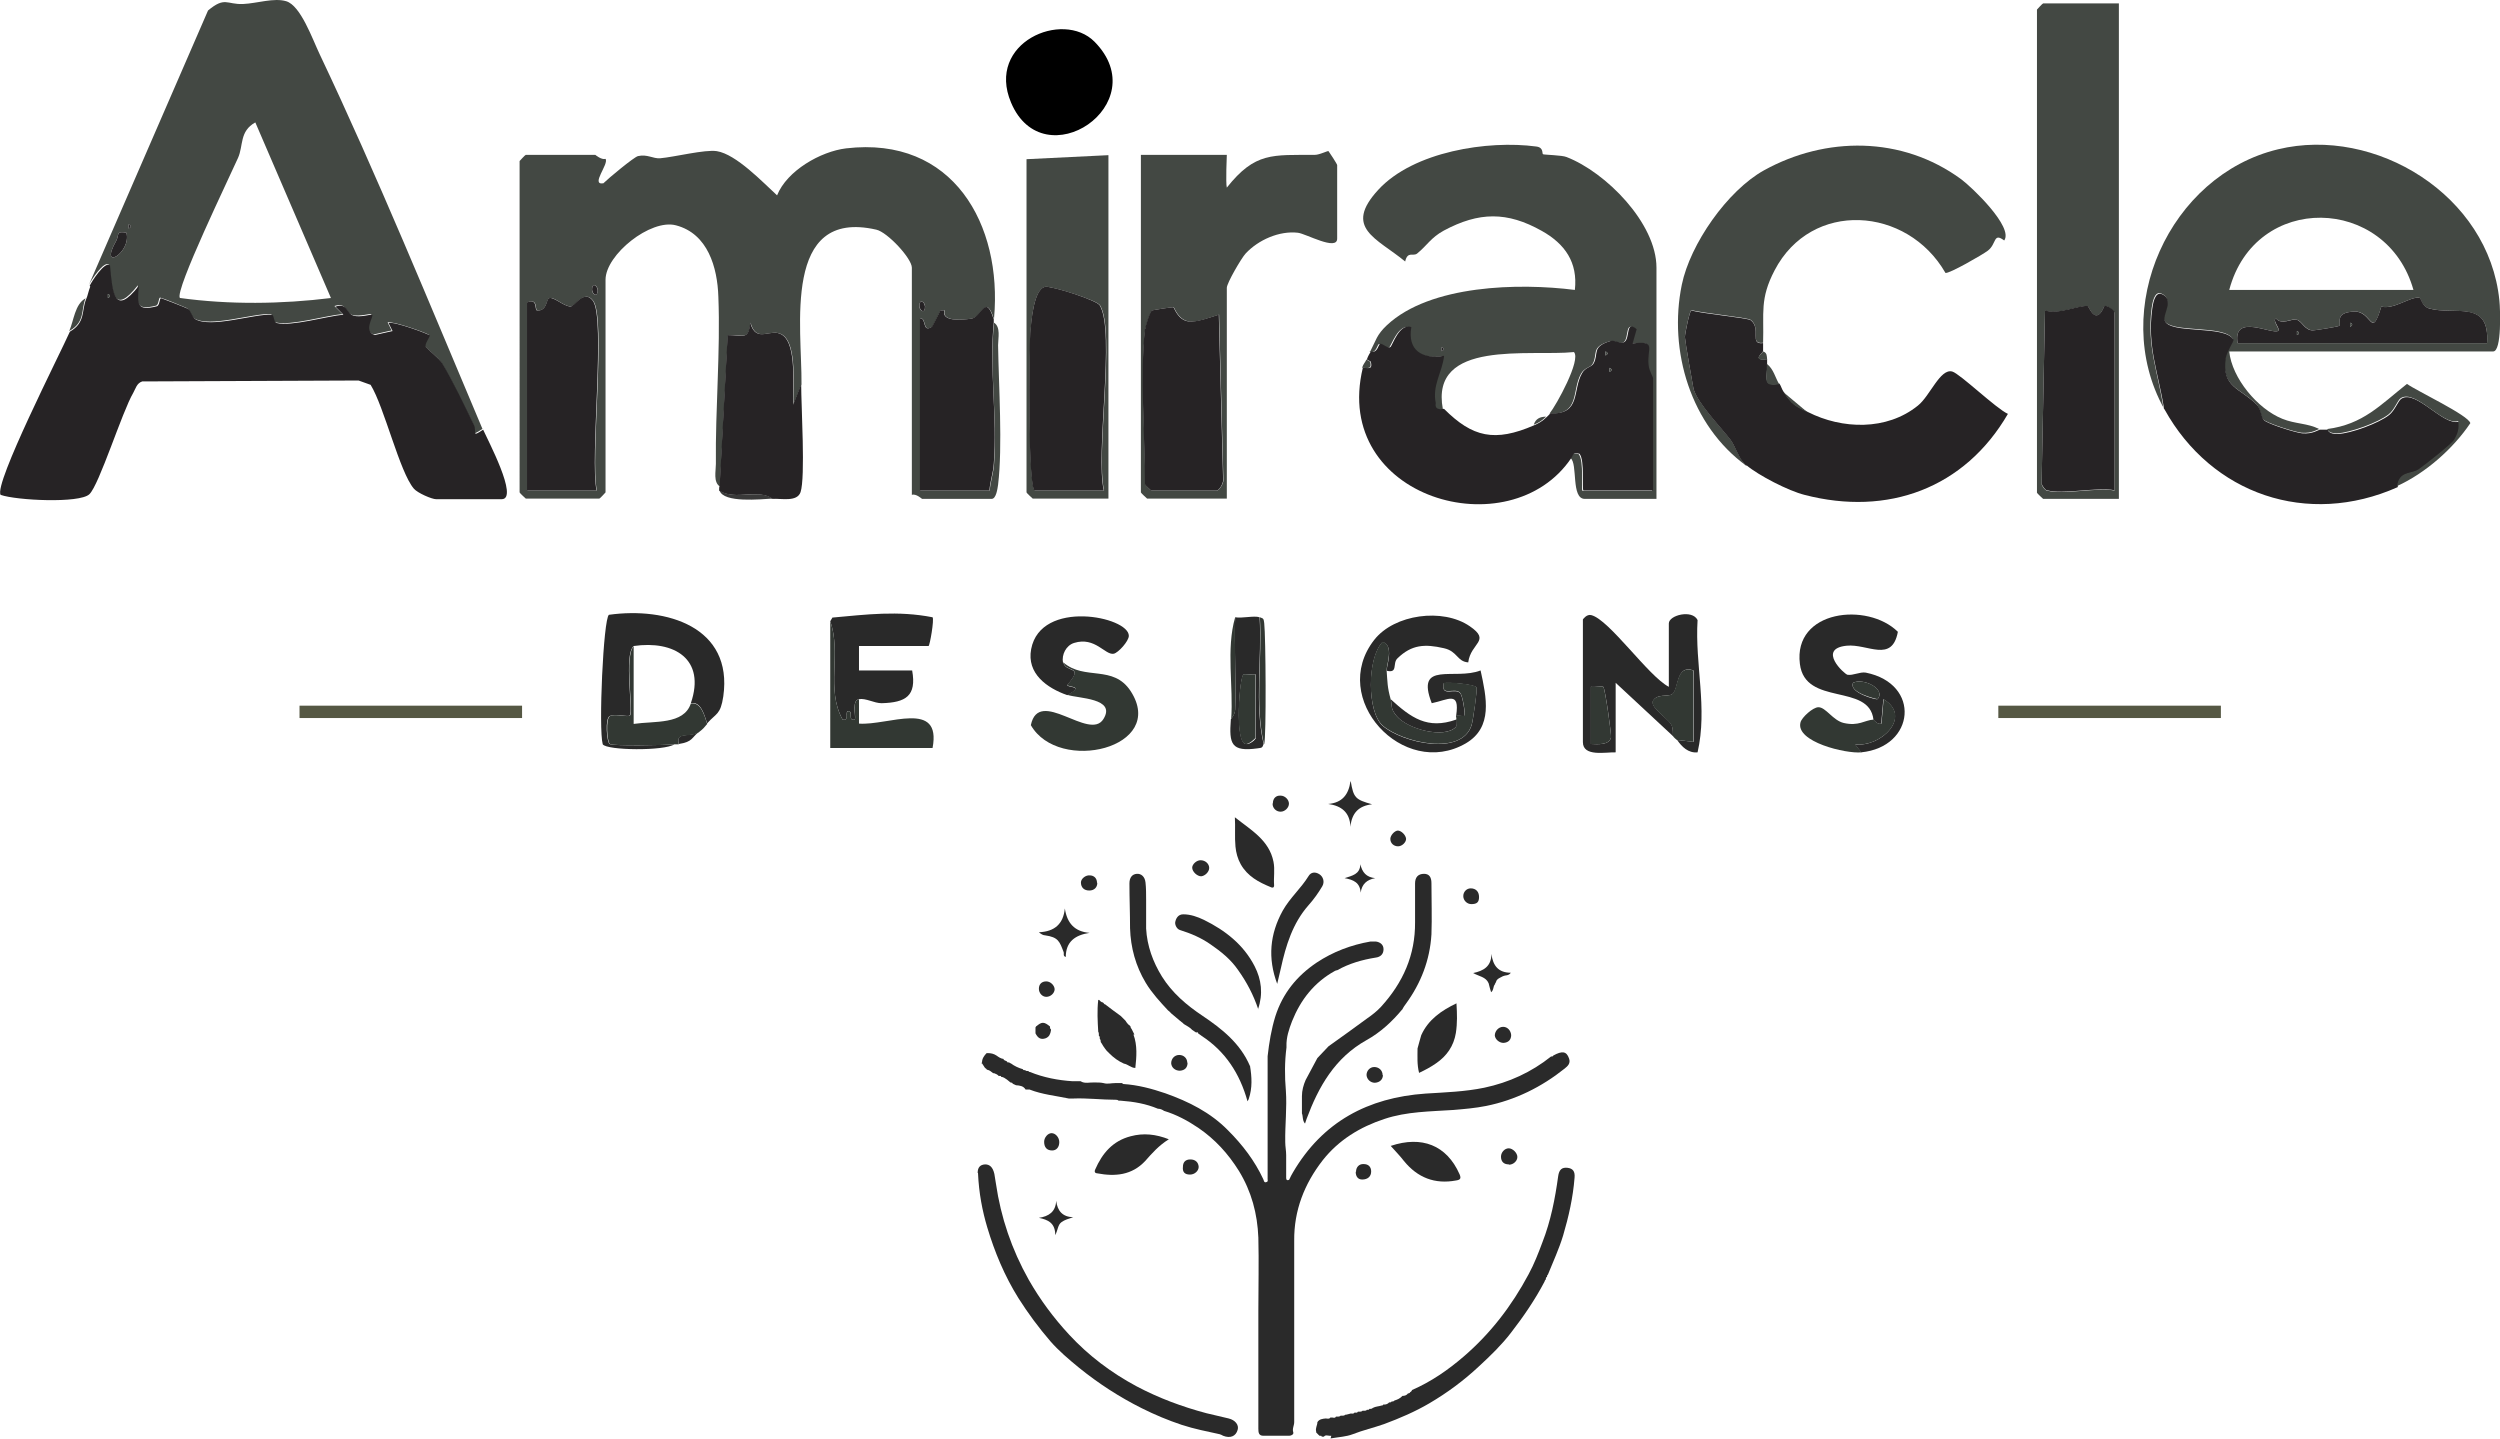 <?xml version="1.0" encoding="UTF-8"?>
<svg id="Layer_2" data-name="Layer 2" xmlns="http://www.w3.org/2000/svg" viewBox="0 0 80.88 46.56">
  <defs>
    <style>
      .cls-1 {
        fill: #292929;
      }

      .cls-2 {
        fill: #393939;
      }

      .cls-3 {
        fill: #262325;
      }

      .cls-4 {
        fill: #434843;
      }

      .cls-5 {
        fill: #323833;
      }

      .cls-6 {
        fill: #2a2a2a;
      }

      .cls-7 {
        fill: none;
        stroke: #555743;
        stroke-miterlimit: 10;
        stroke-width: .4px;
      }
    </style>
  </defs>
  <g id="Layer_2-2" data-name="Layer 2">
    <path d="M35.41,1.35c1.99,2.02-1.65,4.46-2.7,1.97-.82-1.94,1.67-3.01,2.7-1.97Z"/>
    <path class="cls-1" d="M21.96,24.07c-.11-.43.37-.19.66-.4-.25.19-.2.33-.66.4Z"/>
    <path class="cls-4" d="M32.15,10.31c-.25-.82-.4-.03-.72,0-.29.04-.97.11-.87-.27h-.13c-.03.08-.24.51-.27.53-.33.22-.18-.32-.39-.26v5.56h2.25c.02-.29.12-.56.14-.86.11-1.52-.16-3.09,0-4.57.22.14.13.5.13.73.02,1.33.15,3.26,0,4.51-.02.13-.06.46-.21.46h-2.25s-.2-.18-.33-.13v-7.35c0-.3-.79-1.15-1.15-1.23-3.06-.7-2.4,3.18-2.42,5l-.26.66c-.03-.53.14-1.94-.36-2.26-.38-.24-.83.31-1.03-.39-.06.57-.21.39-.73.4l-.26,4.9c-.22-.14-.13-.5-.13-.73-.02-1.79.15-3.64.08-5.41-.03-.95-.34-2.04-1.37-2.31-.82-.22-2.28.95-2.28,1.76v6.88s-.18.2-.2.2h-2.38s-.2-.18-.2-.2V5.21s.18-.2.2-.2h2.25s.2.17.33.13c.12.16-.5.86-.07.79.15-.15.99-.85,1.12-.88.3-.07.49.09.72.07.46-.04,1.45-.29,1.83-.23.63.1,1.49,1.01,1.95,1.43.32-.8,1.41-1.42,2.23-1.52,3.47-.41,5.06,2.47,4.79,5.49v.02ZM19.31,9.51c.1-.19-.08-.35-.13-.26-.1.19.08.35.13.26ZM17.06,9.78v6.09h2.25c-.22-1.04.31-5.57-.12-6.14-.29-.39-.6.21-.73.19-.24-.03-.5-.29-.66-.28-.14,0-.07.4-.4.41-.12,0,.03-.41-.33-.27h-.01ZM29.9,10.04c.1-.19-.08-.35-.13-.26-.1.19.08.35.13.26Z"/>
    <path class="cls-4" d="M15.6,13.88c-.4.27-.19.07-.3-.16-.31-.64-.67-1.39-1.03-2-.08-.14-.47-.45-.52-.51-.06-.08.15-.35.12-.38-.05-.05-1.15-.45-1.33-.4l.13.26-.58.13c-.38-.14-.02-.59-.08-.66-.02-.02-.39.09-.61.03-.24-.08-.18-.42-.58-.29l.26.26c-.54.05-1.69.39-2.16.27-.1-.03-.09-.26-.16-.27-.57-.03-1.98.45-2.48.14-.1-.06-.13-.26-.23-.33-.08-.04-.74-.31-.86-.34-.07-.02-.04.24-.15.26-.66.17-.62-.1-.58-.66-.78.99-.84.25-.93-.66-.16-.17-.61.54-.66.66L6.73.34c.55-.46.6-.19,1.13-.21.46-.02,1-.21,1.4-.09.47.14.85,1.23,1.08,1.71,1.86,3.92,3.58,8.13,5.27,12.13h0ZM10.71,9.65l-2.45-5.69c-.52.29-.38.75-.56,1.15-.25.57-2.06,4.3-1.88,4.53,1.6.22,3.29.2,4.9,0h-.01ZM4.16,7.26v.13c.09-.04.09-.09,0-.13ZM4.09,7.53c-.35-.07-.23.08-.33.26-.58,1.02.5.39.33-.26Z"/>
    <path class="cls-3" d="M2.9,9.25c.05-.12.5-.83.66-.66.08.91.15,1.65.93.66-.04.57-.09.83.58.66.11-.03.08-.29.15-.26.12.04.78.3.86.34.1.06.13.26.23.33.5.31,1.91-.17,2.48-.14.08,0,.06.24.16.27.47.12,1.62-.22,2.16-.27l-.26-.26c.4-.13.35.21.58.29.22.07.59-.05.61-.03.06.07-.3.52.08.66l.58-.13-.13-.26c.18-.06,1.28.35,1.33.4.03.03-.19.3-.12.38.05.06.43.37.52.51.36.6.72,1.36,1.03,2,.11.23-.1.43.3.16.13.3,1.17,2.25.6,2.25h-2.12c-.14,0-.6-.2-.72-.34-.46-.53-.96-2.65-1.4-3.36l-.39-.14-7,.03c-.18.06-.21.23-.29.37-.36.61-1.1,2.98-1.42,3.28s-2.36.2-2.87.02c-.23-.34,1.93-4.58,2.24-5.28.52-.3.37-.69.53-1.06.05-.11.07-.25.13-.4l-.02-.02ZM3.49,9.51v.13c.09-.04.09-.09,0-.13Z"/>
    <path class="cls-4" d="M44.33,11.37c.19-.36.2-.53.54-.85,1.4-1.31,4.28-1.37,6.08-1.14.1-.89-.32-1.49-1.07-1.91-1.12-.63-2.03-.62-3.17-.01-.42.23-.54.48-.86.74-.13.11-.31-.09-.39.26-.92-.76-2.01-1.08-.87-2.32s3.55-1.61,5.11-1.4c.25.03.18.23.22.25s.62.03.76.09c1.27.49,2.91,2.14,2.91,3.58v7.48h-2.32c-.45,0-.22-1.14-.46-1.32.07-.1.03-.18.26-.13.19.21.07,1.19.13,1.19h2.25v-3.64s-.11-.24-.14-.39c-.08-.57.29-.84-.52-.73l.13-.46c-.36-.31-.21.28-.39.41-.11.08-.33-.07-.45-.03-.64.19-.37.42-.56.74-.06.11-.26.11-.37.31-.31.54-.02,1.34-1.02,1.29.22-.27,1.03-1.74.79-1.99-1.42.15-4.67-.43-4.24,1.85-.02-.02-.33.09-.27-.19-.11-.58.22-.99.27-1.53-.72.12-1.19-.18-1.06-.93-.39-.12-.61.61-.68.65-.08.05-.23-.1-.32-.11-.07,0-.08.33-.33.25h.04ZM46.64,11.23v.13c.09-.04.09-.09,0-.13Z"/>
    <path class="cls-4" d="M70.01,13.22c-1.79-3.24.19-7.55,3.69-8.39,3.14-.76,6.82,1.48,7.16,4.89.03.27.08,1.65-.2,1.65h-8.54c.09.87.92,1.86,1.72,2.18.42.17.82.14,1.19.33-.03,0-.23.15-.57.12-.21-.02-1.13-.31-1.24-.43-.09-.09-.08-.35-.23-.5-.55-.54-1.13-.55-1-1.51.03-.2.27-.55.25-.59-.28-.49-2.09-.16-2.23-.63-.06-.21.32-.66-.08-.84-.24-.11-.3.33-.32.47-.16,1.23.21,2.07.38,3.23l.02.02ZM78.08,9.38c-.86-3.06-5.12-3.17-5.96,0h5.96ZM72.39,11.1h8.07c.1-1.42-1.05-.89-1.87-1.12-.26-.07-.25-.34-.33-.35-.3-.03-.81.39-1.22.29-.32,1.08-.3.14-.86.16-.68.02-.42.38-.5.46-.03.03-.79.15-.86.15-.27-.02-.34-.31-.53-.35-.16-.04-.47.18-.65-.03-.15.03.13.34.07.39-.18.15-1.48-.59-1.32.4Z"/>
    <path class="cls-3" d="M44.33,11.37c.25.08.26-.25.33-.25.08,0,.24.16.32.11.07-.04.28-.78.68-.65-.13.75.34,1.05,1.06.93-.06.54-.39.95-.27,1.53-.05.28.25.17.27.19.92.92,1.64,1.08,2.91.53.18-.08.26-.13.4-.26.04-.04.1-.09.13-.13.99.05.71-.75,1.02-1.29.11-.2.3-.2.37-.31.19-.32-.08-.55.56-.74.12-.04.33.11.45.03.18-.13.03-.72.39-.41l-.13.46c.81-.1.44.17.52.73.02.16.14.36.14.39v3.64h-2.25c-.06,0,.05-.98-.13-1.19-.23-.05-.19.03-.26.13-1.98,2.96-7.77,1.32-6.75-2.91.23.01.31.05.26-.2l-.13-.07c.05-.14.08-.17.13-.26h-.02ZM51.94,11.37v.13c.09-.04.09-.09,0-.13ZM52.07,11.9v.13c.09-.04.09-.09,0-.13Z"/>
    <path class="cls-4" d="M68.55.12v16.02h-2.45s-.2-.18-.2-.2V.31s.18-.2.2-.2h2.45ZM66.23,15.87c.47.15,1.62-.11,2.18,0v-5.76s-.22-.25-.33-.2c-.28.67-.5,0-.54,0-.29-.03-.97.29-1.38.14l-.11,5.61c.02.08.11.2.18.22h0Z"/>
    <path class="cls-4" d="M56.5,15.07c-1.8-1.3-2.53-3.72-2.09-5.86.27-1.31,1.47-3.04,2.66-3.7,1.99-1.1,4.46-1.12,6.38.29.35.26,1.7,1.55,1.39,1.98-.36-.27-.24.11-.53.33-.17.13-1.25.75-1.37.72-1.24-2.16-4.34-2.37-5.53-.08-.48.92-.34,1.37-.37,2.34-.46.06-.05-.47-.4-.74-.1-.08-1.66-.23-1.92-.32-.05,0-.21.76-.21.87,0,.09.26,1.6.28,1.68.13.45.84,1.19,1.18,1.62.18.23.28.64.53.86h0Z"/>
    <path class="cls-3" d="M56.5,15.07c-.26-.22-.35-.63-.53-.86-.34-.43-1.05-1.17-1.18-1.62-.02-.08-.28-1.59-.28-1.68,0-.12.16-.88.21-.87.26.1,1.81.24,1.92.32.35.27-.06.8.4.74v.26c0,.05-.39.32.13.26v.13c.02.47-.18.76.4.66.05.08.08.19.13.26.3.43.36.44.79.66,1.1.56,2.55.61,3.56-.21.39-.31.72-1.21,1.11-1.1.25.07,1.42,1.2,1.8,1.37-1.4,2.41-3.89,3.32-6.58,2.62-.52-.13-1.49-.63-1.88-.96v.02Z"/>
    <path class="cls-4" d="M39.69,16.13h-2.58s-.2-.18-.2-.2V5.01h2.78s-.04.91,0,1.06c.92-1.16,1.48-1.05,2.85-1.06.15,0,.42-.14.44-.12s.28.42.28.45v2.38c0,.41-1.01-.16-1.27-.19-.6-.07-1.28.23-1.69.67-.14.15-.61.96-.61,1.11,0,0,0,6.82,0,6.82ZM37.05,10.64c-.16,1.46,0,3.5,0,5.03,0,.01.18.2.2.2h2.12c.07,0,.21-.22.21-.33l-.14-5.36c-.27.08-.71.26-.97.22-.36-.05-.47-.45-.5-.46s-.65.09-.69.1c-.06.02-.21.52-.22.6h0Z"/>
    <path class="cls-3" d="M70.01,13.22c-.18-1.16-.55-2.01-.38-3.23.02-.14.08-.58.32-.47.4.18.02.64.08.84.14.47,1.95.14,2.23.63.02.04-.22.39-.25.59-.14.96.45.96,1,1.51.15.15.14.4.23.5.11.12,1.03.41,1.24.43.34.03.54-.12.57-.12h.26s.01.15.32.14c.42-.01,1.33-.35,1.66-.61.2-.16.29-.46.4-.53.47-.31,1.37.9,1.86.74.03.25,0,.39-.13.6-.08.14-.95.82-1.15.96-.25.17-.64.03-.7.56-2.92,1.3-6.02.23-7.54-2.51l-.02-.03Z"/>
    <path class="cls-4" d="M35.86,5.01v11.12h-2.45s-.2-.18-.2-.2V5.15l2.65-.13h0ZM33.47,15.87h2.25c-.28-1.2.38-5.14-.13-5.99-.1-.17-1.58-.63-1.77-.6-.38.07-.46,1.14-.48,1.49-.04.61-.08,4.96.14,5.1h0Z"/>
    <path class="cls-3" d="M32.15,10.31v.13c-.15,1.48.12,3.05,0,4.57-.02.3-.12.56-.14.86h-2.25v-5.56c.22-.06.06.48.39.26.02-.02.24-.45.27-.53h.13c-.1.38.58.31.87.27.32-.04.47-.83.72,0h0Z"/>
    <path class="cls-3" d="M23.28,15.74l.26-4.9c.52,0,.67.17.73-.4.2.7.66.15,1.03.39.5.32.33,1.73.36,2.26l.26-.66c0,.72.14,3.01-.02,3.49-.11.33-.63.2-.91.22-.46-.34-1.2.06-1.72-.26-.01-.04,0-.09,0-.13h0Z"/>
    <path class="cls-1" d="M54.12,23.81l-1.85-1.72v2.25c-.33-.01-1.06.15-1.06-.33v-3.97s.12-.18.27-.14c.58.14,1.85,1.98,2.51,2.32v-2.05c0-.27.76-.46.93-.11-.09,1.45.33,2.84,0,4.28-.3.03-.51-.18-.66-.4l.53.06v-2.31c-.58-.21-.47.62-.69.77-.14.09-.5-.03-.63.23-.05.22.47.54.59.73.09.14.05.36.07.39h0ZM51.47,22.22v1.85c.22.01.59.04.65-.21.02-.08-.19-1.59-.25-1.64-.03-.03-.29.02-.4,0Z"/>
    <path class="cls-1" d="M22.88,23.41c-.09-.27-.2-.73-.53-.66.49-1.43-.54-2.04-1.85-1.85-.33.3,0,2.13-.13,2.25-.05.05-.5-.07-.65.02s-.09.82,0,.9c.08.07,1.82.04,2.1.01-.33.22-2.19.2-2.32,0-.14-.49.02-4.06.2-4.19,1.86-.26,4.02.39,3.7,2.64-.09.6-.23.54-.52.87h0Z"/>
    <path class="cls-1" d="M26.86,20.1l.07-.12c1.11-.1,2.12-.23,3.24-.01.06.06-.09.93-.13.93h-2.25v.79h1.72c.15.83-.21,1.04-.99,1.06-.24,0-.51-.17-.73-.13-.23.04-.11.47-.13.66-.25.05-.04-.25-.2-.27s.05.33-.2.27c-.55-.99-.03-2.14-.4-3.18Z"/>
    <path class="cls-1" d="M60.61,23.28c-.14-1.19-2.21-.42-2.38-1.8-.22-1.75,2.19-2.01,3.17-1.04-.19,1.02-.98.38-1.66.45-.96.1-.07.92.03.94.18.03.4-.1.59-.07,1.8.36,1.6,2.41-.15,2.58l-.2-.26c.84.11,1.87-.9.92-1.46l-.07.79c-.12.05-.25-.13-.26-.13h.01ZM60.74,22.62c.29-.32-.46-.7-.79-.53-.15.32.76.56.79.53Z"/>
    <path class="cls-5" d="M34.4,21.43c.69.6,1.61.06,2.18.93,1.19,1.84-2.33,2.68-3.23,1.1.26-1.25,1.9.54,2.35-.2.42-.68-.82-.66-1.17-.78.6-.32-.02-.23,0-.33.57-.65-.06-.37-.13-.73h0Z"/>
    <path class="cls-1" d="M47.11,23.15c.12-.81-.25-.51-.79-.4-.54-1.39.74-.73,1.58-1.06.19.87.41,1.84-.48,2.36-2.02,1.17-4.45-1.45-2.96-3.35.65-.83,2.22-1.04,3.09-.44.7.48.03.53-.05,1.17-.37-.03-.34-.36-.79-.46-.61-.14-1.04-.12-1.5.33-.17.16.03.49-.35.4,0-.17.25-.81-.13-.93-.51.53-.5,2.27,0,2.71.63.55,2.56,1,2.88-.02.04-.11.19-1.17.16-1.22-.07-.1-.86-.17-1.06-.14-.11.49.39.12.54.34.07.1.16.65.12.72-.02.03-.21-.03-.26,0h0Z"/>
    <path class="cls-1" d="M34.4,21.43c.08.36.7.08.13.73-.02.1.6.01,0,.33-.66-.23-1.32-.7-1.17-1.49.31-1.63,3.16-1.05,3.16-.43,0,.17-.34.55-.49.58-.28.05-.6-.56-1.28-.35-.26.08-.41.38-.36.64h0Z"/>
    <path class="cls-5" d="M26.86,20.1c.37,1.03-.15,2.19.4,3.18.24.06.05-.28.2-.27s-.05.32.2.27c.03-.19-.1-.62.13-.66v.79c.94.07,2.68-.79,2.38.79h-3.31v-4.1Z"/>
    <path class="cls-5" d="M44.86,21.69c.03.39.02.53.13.93.06.21-.02.29.19.54.36.43,1.53.74,1.91.37.06-.06,0-.2.02-.25.02-.04-.02-.12,0-.13.05-.03.24.03.26,0,.05-.06-.05-.62-.12-.72-.16-.23-.65.15-.54-.34.19-.03.98.04,1.06.14.04.05-.12,1.11-.16,1.22-.31,1.03-2.25.57-2.88.02-.5-.44-.52-2.17,0-2.71.38.12.12.76.13.93Z"/>
    <path class="cls-5" d="M20.5,20.9v2.52c.68-.1,1.62.03,1.85-.66.33-.06.44.39.53.66-.1.12-.13.16-.26.26-.29.21-.77-.03-.66.4h-.13c-.28.03-2.03.06-2.1-.01-.09-.08-.14-.81,0-.9s.59.04.65-.02c.13-.12-.2-1.95.13-2.25h-.01Z"/>
    <path class="cls-5" d="M60.61,23.28s.14.18.26.13l.07-.79c.94.56-.08,1.56-.92,1.46l.2.26c-.5.05-2.14-.34-1.97-.97.04-.16.4-.49.58-.49.24,0,.47.43.82.51.48.11.67-.09.96-.11Z"/>
    <path class="cls-1" d="M40.75,19.97c.08,1.34-.17,2.8.13,4.1-.04.13-.06.12-.19.14-.86.12-.93-.14-.87-.93,0-.03.13-.15.14-.32.04-.99-.04-2,0-2.99.23.04.61-.06.79,0ZM40.62,21.82c-.11.02-.36-.03-.39,0-.13.1-.29,2.18.07,2.25.13.03.33-.15.33-.2v-2.05h-.01Z"/>
    <path class="cls-5" d="M54.12,23.81s.03-.24-.07-.39c-.13-.19-.64-.52-.59-.73.14-.26.49-.14.63-.23.22-.15.11-.97.69-.77v2.31l-.53-.06s-.1-.08-.13-.13Z"/>
    <path class="cls-4" d="M77.55,15.74c.06-.52.45-.39.7-.56.2-.14,1.07-.82,1.15-.96.12-.21.16-.35.13-.6-.49.17-1.38-1.04-1.86-.74-.11.07-.2.38-.4.53-.33.26-1.24.59-1.66.61-.31,0-.31-.14-.32-.14,1.16-.15,1.72-.78,2.58-1.46.32.23,2,1.02,2.05,1.27-.55.82-1.45,1.62-2.38,2.04h.01Z"/>
    <path class="cls-1" d="M47.11,23.28s.05.19-.02.25c-.39.37-1.56.06-1.91-.37-.21-.25-.13-.32-.19-.54.66.6,1.19.99,2.12.66Z"/>
    <path class="cls-5" d="M40.89,24.07c-.3-1.3-.05-2.76-.13-4.1.13.04.12.06.14.19.05.4.07,3.7,0,3.91h0Z"/>
    <path class="cls-5" d="M39.83,23.28c.08-1.07-.17-2.28.13-3.31-.03.99.04,2,0,2.99,0,.17-.14.29-.14.32h0Z"/>
    <path class="cls-2" d="M25,16.13c-.39.02-1.59.15-1.72-.26.52.33,1.26-.07,1.72.26Z"/>
    <path class="cls-4" d="M2.77,9.65c-.16.37,0,.76-.53,1.06.15-.34.18-.87.53-1.06Z"/>
    <path class="cls-4" d="M57.56,12.43c-.58.1-.38-.19-.4-.66.22.17.27.44.4.66Z"/>
    <path class="cls-4" d="M57.17,11.63c-.53.05-.14-.21-.13-.26.13.04.12.15.13.26Z"/>
    <path class="cls-4" d="M44.2,11.63l.13.07c.05.24-.04.21-.26.2.03-.13.11-.19.13-.26h0Z"/>
    <path class="cls-4" d="M58.49,13.35c-.43-.22-.5-.23-.79-.66l.79.66Z"/>
    <path class="cls-3" d="M17.06,9.78c.36-.14.21.27.33.27.34-.01.26-.4.4-.41.16-.01.43.25.66.28.13.01.44-.58.73-.19.42.57-.1,5.11.12,6.14h-2.25v-6.09h.01Z"/>
    <path class="cls-3" d="M19.31,9.51c-.05.09-.22-.08-.13-.26.05-.09.22.08.13.26Z"/>
    <path class="cls-3" d="M29.9,10.04c-.05.09-.22-.08-.13-.26.05-.09.22.08.13.26Z"/>
    <path class="cls-3" d="M4.09,7.53c.17.65-.91,1.28-.33.26.1-.18-.02-.33.33-.26Z"/>
    <path class="cls-3" d="M4.16,7.26c.09.04.09.09,0,.13v-.13Z"/>
    <path class="cls-4" d="M3.49,9.51c.09.04.09.09,0,.13v-.13Z"/>
    <path class="cls-3" d="M46.64,11.23c.09.04.09.09,0,.13v-.13Z"/>
    <path class="cls-3" d="M72.39,11.1c-.16-.99,1.14-.25,1.32-.4.07-.06-.22-.37-.07-.39.18.21.49,0,.65.03.19.05.26.34.53.35.07,0,.83-.12.86-.15.08-.08-.18-.44.5-.46.56-.01.53.92.86-.16.41.1.92-.32,1.22-.29.09,0,.07.27.33.35.82.23,1.97-.31,1.87,1.12,0,0-8.07,0-8.07,0ZM76.03,10.44v.13c.09-.04.09-.09,0-.13ZM74.31,10.71v.13c.09-.04.09-.09,0-.13Z"/>
    <path class="cls-4" d="M50.02,13.48c-.14.13-.22.19-.4.26.06-.19.2-.26.4-.26Z"/>
    <path class="cls-4" d="M52.07,11.9c.09.04.09.09,0,.13v-.13Z"/>
    <path class="cls-4" d="M51.94,11.37c.09.04.09.09,0,.13v-.13Z"/>
    <path class="cls-3" d="M66.23,15.87c-.07-.02-.15-.14-.18-.22l.11-5.61c.41.15,1.09-.17,1.38-.14.04,0,.26.68.54,0,.11-.04.33.16.33.2v5.76c-.56-.11-1.71.15-2.18,0h0Z"/>
    <path class="cls-3" d="M37.05,10.64c0-.08.16-.58.22-.6.04-.01.66-.11.69-.1s.14.42.5.46c.26.03.71-.14.97-.22l.14,5.36c0,.11-.13.33-.21.33h-2.12s-.2-.18-.2-.2c0-1.53-.16-3.57,0-5.03h0Z"/>
    <path class="cls-3" d="M33.47,15.87c-.22-.14-.18-4.49-.14-5.1.03-.35.11-1.42.48-1.49.2-.04,1.67.43,1.77.6.51.85-.15,4.79.13,5.99h-2.25,0Z"/>
    <path class="cls-5" d="M51.47,22.22c.11.02.37-.03.4,0,.06.06.27,1.56.25,1.64-.06.25-.43.22-.65.21,0,0,0-1.85,0-1.85Z"/>
    <path class="cls-5" d="M60.74,22.62s-.94-.2-.79-.53c.34-.17,1.08.21.79.53Z"/>
    <path class="cls-5" d="M40.62,21.82v2.05s-.2.22-.33.2c-.36-.07-.19-2.15-.07-2.25.04-.03.29.02.39,0h.01Z"/>
    <path class="cls-4" d="M74.31,10.71c.09.04.09.09,0,.13v-.13Z"/>
    <path class="cls-4" d="M76.03,10.44c.09.04.09.09,0,.13v-.13Z"/>
    <line class="cls-7" x1="16.89" y1="23.03" x2="9.69" y2="23.03"/>
    <line class="cls-7" x1="71.85" y1="23.03" x2="64.65" y2="23.03"/>
    <g>
      <path class="cls-6" d="M31.77,34.39h0v-.02c0-.12.07-.22.15-.3h.03c.11,0,.2.02.29.08.07.05.14.1.23.11,0,.03,0,.04.03.04h0s.05.03.08.04h0s0,.04.04.03h.03s.02.03.05.03h0c.12.09.25.15.39.19h0s.02.04.04.03h.03s.05.04.08.03h.03s.02.04.05.03c.44.18.91.27,1.38.3h.26c.14.09.3.03.45.04.1,0,.2,0,.29.02.13.04.25,0,.38,0,.07,0,.15,0,.22,0,0,0,.03.03.04.03.47.03.92.15,1.36.3.76.27,1.46.62,2.03,1.2.47.47.86.98,1.14,1.58.02.04.02.13.11.09.06-.02.02-.09.03-.13v-3.94c.05-.44.12-.87.25-1.29.24-.75.7-1.31,1.34-1.74.53-.35,1.11-.57,1.74-.68h.17c.14.02.25.1.25.25,0,.16-.1.25-.25.27-.44.07-.86.19-1.25.41-.02,0-.05.01-.07.02-.67.37-1.11.93-1.39,1.63-.1.26-.19.53-.18.81v.04c-.06.46-.06.93-.02,1.39.04.56-.03,1.11-.02,1.67,0,.14.03.28.03.42v.74s0,.07.04.07c.03,0,.06,0,.07-.04.03-.07.07-.14.11-.21.96-1.64,2.43-2.42,4.29-2.55.64-.04,1.27-.06,1.9-.19.8-.17,1.52-.5,2.16-1.01h.03s.03,0,.04-.03h0c.29-.16.43-.14.51.09.06.16-.04.25-.14.33-.75.6-1.6,1.02-2.54,1.21-.35.07-.7.1-1.06.13-.75.05-1.51.05-2.23.29-.79.26-1.48.68-2,1.34-.59.76-.93,1.62-.92,2.6,0,1.96,0,3.91,0,5.87,0,.11-.07.21-.03.33.02.06-.06.11-.13.11h-.84c-.15,0-.16-.11-.16-.23v-3.81c0-.79.02-1.58,0-2.37-.03-.77-.22-1.49-.63-2.16-.35-.56-.77-1.02-1.31-1.39-.34-.23-.71-.43-1.11-.55-.06-.04-.12-.07-.2-.07h0c-.38-.16-.78-.23-1.2-.26-.02,0-.05,0-.07,0-.03-.03-.07-.03-.1-.03-.46,0-.92-.06-1.38-.04h-.13c-.43-.09-.86-.13-1.27-.29-.04,0-.09,0-.13,0-.07-.12-.19-.13-.31-.14-.04-.02-.07-.03-.11-.05,0-.04-.05-.03-.07-.04-.04-.03-.07-.06-.11-.09-.06-.04-.12-.09-.19-.09h0s0-.04-.04-.03c0,0-.02,0-.04,0-.04-.05-.1-.07-.15-.09,0,0-.02,0-.03,0-.06-.04-.11-.1-.19-.11-.01,0-.03-.02-.04-.04-.01,0-.03-.02-.04-.03-.04-.06-.07-.11-.11-.17v.04Z"/>
      <path class="cls-6" d="M31.63,37.94c0-.16.07-.26.24-.27.15,0,.25.09.3.31.02.1.03.21.05.31.16,1.1.51,2.13,1.06,3.11.37.65.81,1.24,1.31,1.78.63.68,1.36,1.23,2.18,1.67.72.38,1.47.66,2.26.87.24.06.48.11.72.17.21.05.34.21.29.37-.06.21-.24.28-.47.19-.04-.02-.07-.04-.11-.05-.41-.09-.82-.17-1.22-.3-.45-.15-.88-.33-1.3-.54-.72-.36-1.4-.8-2.03-1.31-.33-.27-.66-.55-.93-.86-.37-.43-.72-.9-1.03-1.39-.45-.72-.77-1.49-1.01-2.29-.16-.54-.27-1.1-.3-1.76h-.01Z"/>
      <path class="cls-6" d="M43.05,46.45h-.03c-.06,0-.14-.04-.19.03h-.07s0-.04-.04-.03h-.03s-.08-.07-.11-.11c0,0,0-.02,0-.03-.03-.11.04-.2.04-.3.06-.1.17-.11.27-.12.05,0,.11.03.15-.03h.07s.09.03.11-.03h.07s.06,0,.08-.03h.07s.06,0,.08-.03c.06,0,.12-.03.18-.04.04,0,.09.02.12-.03h.03s.06.02.08-.03h.07s.06,0,.08-.03h.07s.06,0,.07-.03h.04s.04,0,.04-.03h.03s.06,0,.08-.03c.09-.05.2-.05.29-.08.02,0,.04,0,.05-.03h.03c.06,0,.12-.02.16-.07h.03s.04,0,.05-.03h.02s.06,0,.07-.03h0c.1-.03.19-.07.26-.15h0c.07,0,.14-.02.18-.08h0s.06,0,.07-.04h0s.06-.03.06-.07c.62-.27,1.17-.65,1.68-1.09.87-.75,1.55-1.64,2.09-2.65.18-.33.32-.69.45-1.04.27-.69.41-1.41.51-2.14.03-.21.12-.29.3-.27.17.02.25.11.23.32-.05.64-.19,1.26-.37,1.87-.13.43-.32.84-.49,1.26,0,0-.02.03-.03.04,0,0,0,.02,0,.04-.03,0-.04.04-.04.08h0s-.04.04-.04.07c-.31.59-.68,1.13-1.09,1.66-.3.39-.66.74-1.03,1.08-.49.46-1.03.86-1.61,1.2-.46.27-.95.48-1.46.67-.34.12-.69.2-1.02.33-.21.08-.45.09-.68.13-.03,0-.04,0-.04.03l.03-.11Z"/>
      <path class="cls-6" d="M37.81,36.86c-.32.2-.54.45-.76.7-.43.46-.97.51-1.55.4-.05,0-.11-.03-.07-.12.23-.53.57-.93,1.15-1.08.41-.11.81-.07,1.24.1h-.01Z"/>
      <path class="cls-6" d="M45,37.07c.99-.33,1.8-.03,2.22.92.06.14.02.18-.11.2-.69.13-1.25-.09-1.69-.63-.13-.17-.28-.32-.43-.49h0Z"/>
      <path class="cls-6" d="M34.17,38.85c.04.33.21.52.55.53-.15.05-.27.08-.38.16-.12.09-.11.24-.2.42,0-.4-.24-.5-.53-.56.32-.05.54-.19.56-.55Z"/>
      <path class="cls-6" d="M34.27,36.95c0,.16-.09.27-.23.27-.17,0-.26-.1-.26-.28,0-.14.12-.28.24-.28.13,0,.25.14.25.29Z"/>
      <path class="cls-6" d="M48.81,37.67c-.16,0-.25-.09-.25-.25,0-.14.12-.27.25-.27s.28.15.28.28-.13.25-.27.25h0Z"/>
      <path class="cls-6" d="M43.87,37.91c0-.15.1-.26.25-.25.15,0,.24.09.24.24,0,.16-.11.26-.29.26-.13,0-.21-.09-.21-.25h0Z"/>
      <path class="cls-6" d="M38.5,38c-.17,0-.25-.08-.23-.25,0-.15.08-.24.24-.24s.26.09.27.24c0,.13-.13.25-.28.25Z"/>
      <path class="cls-6" d="M31.87,34.56s.03.02.04.03c-.01,0-.03-.02-.04-.03Z"/>
      <path class="cls-6" d="M45.37,32.65c-.33.4-.71.75-1.16,1-1.02.57-1.55,1.5-1.94,2.55-.02.05-.03.09-.05.15-.09-.1-.06-.23-.1-.33,0-.07,0-.15,0-.22v-.34c0-.18.05-.36.12-.52.13-.24.25-.47.38-.71.12-.13.24-.25.36-.38.42-.3.84-.6,1.26-.91.16-.11.31-.23.44-.37.71-.78,1.11-1.67,1.1-2.74v-1.25c0-.2.1-.31.29-.31.16,0,.24.1.24.3,0,.55.02,1.11,0,1.66-.05.83-.34,1.58-.83,2.25-.04.05-.07.1-.1.15v.02Z"/>
      <path class="cls-6" d="M40.44,34.48c.06.36.08.72-.04,1.07,0,.02-.02.03-.04.08-.25-.9-.72-1.62-1.49-2.12h0s-.02-.02-.04-.03c-.02-.02-.05-.03-.07-.05,0-.02,0-.04-.04-.03h-.03s-.08-.05-.12-.08h0c-.06-.07-.14-.11-.22-.16h0s-.03-.02-.05-.03h0l-.04-.04h0s-.03-.02-.04-.03h0s-.03-.03-.05-.04h0c-.09-.07-.17-.15-.26-.22,0,0-.03-.02-.04-.04,0,0-.03-.02-.04-.04h0s-.03-.02-.04-.03c-.26-.28-.52-.56-.72-.89-.33-.55-.49-1.14-.51-1.77,0-.48-.02-.97-.02-1.45,0-.19.09-.3.24-.31.14-.01.26.09.28.28.02.18.02.37.02.56v.93c.03.56.22,1.08.51,1.55.33.53.8.93,1.31,1.27.64.43,1.23.9,1.54,1.63h.01Z"/>
      <path class="cls-6" d="M40.71,32.66c-.16-.48-.38-.89-.65-1.27-.24-.35-.55-.6-.9-.84-.3-.21-.63-.35-.98-.46-.11-.03-.17-.17-.16-.25.02-.12.09-.26.26-.26.24,0,.46.08.67.18.69.34,1.28.8,1.64,1.5.22.43.28.89.11,1.39h.01Z"/>
      <path class="cls-6" d="M41.32,31.83c-.31-.83-.24-1.61.18-2.37.23-.41.59-.72.83-1.11.08-.14.22-.15.35-.07.13.08.18.25.1.39-.13.22-.28.43-.45.62-.51.58-.73,1.3-.89,2.03-.04.17-.08.34-.12.51Z"/>
      <path class="cls-6" d="M39.95,26.44c.53.42,1.11.74,1.25,1.44.05.25,0,.51.02.76,0,.1-.07.08-.11.06-.39-.16-.75-.35-.97-.74-.1-.18-.15-.37-.17-.57-.03-.31,0-.62-.02-.97v.02Z"/>
      <path class="cls-6" d="M47.12,32.47c.02.32.03.63-.02.95-.07.42-.29.74-.64.98-.17.12-.36.22-.55.31-.07-.27-.05-.53-.05-.79.02-.07.04-.15.06-.22l.06-.21c.23-.51.66-.8,1.14-1.03h0Z"/>
      <path class="cls-6" d="M36.67,33.47c.13.35.1.72.06,1.08-.14,0-.24-.12-.37-.14-.18-.08-.33-.19-.47-.33h0l-.09-.09h0s-.08-.1-.11-.15h0s-.05-.09-.08-.13h0v-.02s0-.06-.03-.08v-.04s0-.05-.03-.06v-.05s0-.06-.02-.08h0c-.02-.34-.04-.69,0-1.03h.03s.06.08.12.08l.03.03s.02.04.04.03c.17.13.34.26.51.38l.05.05.1.1s.07.12.13.15h0s.03.03.04.05v.03s.02.03.03.04c.03.06.06.12.09.18h-.02Z"/>
      <path class="cls-6" d="M33.61,30.16c.5-.02.79-.26.84-.77.07.47.31.75.8.79-.47.07-.77.29-.77.78-.1-.03-.05-.11-.07-.16-.13-.34-.17-.48-.6-.54-.06,0-.13-.04-.2-.1Z"/>
      <path class="cls-6" d="M43.7,25.28c.09.53.15.59.69.74-.43.05-.66.28-.7.73-.02-.47-.29-.68-.72-.74.46-.04.66-.31.72-.73h.01Z"/>
      <path class="cls-6" d="M48.36,31.85c-.06.07-.03.18-.12.25-.03-.1-.06-.2-.08-.29-.09-.21-.31-.22-.5-.33.33-.07.59-.21.59-.62.05.39.23.61.63.61-.06.08-.12.08-.18.09s-.12.04-.17.07c-.06.03-.12.07-.13.14,0,.01-.02.03-.03.04,0,0,0,.02,0,.03h-.01Z"/>
      <path class="cls-6" d="M43.5,28.41c.24-.08.5-.12.51-.45.06.26.19.42.48.45-.27.05-.43.19-.47.47-.02-.33-.24-.42-.52-.47Z"/>
      <path class="cls-6" d="M38.57,28.07c0-.11.14-.24.27-.24.16,0,.28.12.28.25s-.14.26-.26.27c-.13,0-.29-.15-.29-.28Z"/>
      <path class="cls-6" d="M41.18,25.99c0-.16.1-.26.25-.25.14,0,.27.13.27.26s-.13.26-.27.26-.26-.11-.26-.26h0Z"/>
      <path class="cls-6" d="M47.85,29.02c0,.17-.07.23-.25.23-.14,0-.26-.12-.26-.26s.11-.25.24-.25c.17,0,.27.11.27.28Z"/>
      <path class="cls-6" d="M33.52,33.21c.18-.16.26-.16.45,0v.03s0,.05.03.06v.02s0,0,0,.02c-.02.11-.05.2-.17.25-.17.06-.26-.02-.33-.16v-.19h0s.02-.03.03-.05v.02Z"/>
      <path class="cls-6" d="M33.85,31.75c.13,0,.26.12.27.25,0,.13-.13.25-.27.25-.13,0-.24-.12-.24-.26,0-.15.09-.24.24-.24Z"/>
      <path class="cls-6" d="M35.5,28.56c0,.15-.1.25-.26.25-.17,0-.27-.1-.27-.26,0-.12.15-.24.28-.23.15,0,.24.1.24.24h0Z"/>
      <path class="cls-6" d="M45.23,27.38c-.14,0-.25-.1-.25-.24,0-.11.13-.26.24-.27.11,0,.26.14.27.27,0,.11-.13.24-.26.24Z"/>
      <path class="cls-6" d="M48.37,31.83s.02-.03.03-.04c0,.01-.02.03-.03.04Z"/>
      <path class="cls-6" d="M44.74,34.78c0,.14-.1.24-.26.25-.14,0-.26-.11-.27-.25,0-.14.11-.26.25-.26.15,0,.27.11.27.26h0Z"/>
      <path class="cls-6" d="M48.89,33.48c0,.16-.09.25-.25.26-.14,0-.27-.12-.28-.24,0-.14.12-.28.27-.28.14,0,.25.12.26.27h0Z"/>
      <path class="cls-6" d="M38.42,34.38c0,.16-.09.25-.25.26-.15,0-.27-.1-.28-.24,0-.15.11-.27.26-.27s.26.11.26.25h.01Z"/>
    </g>
  </g>
</svg>